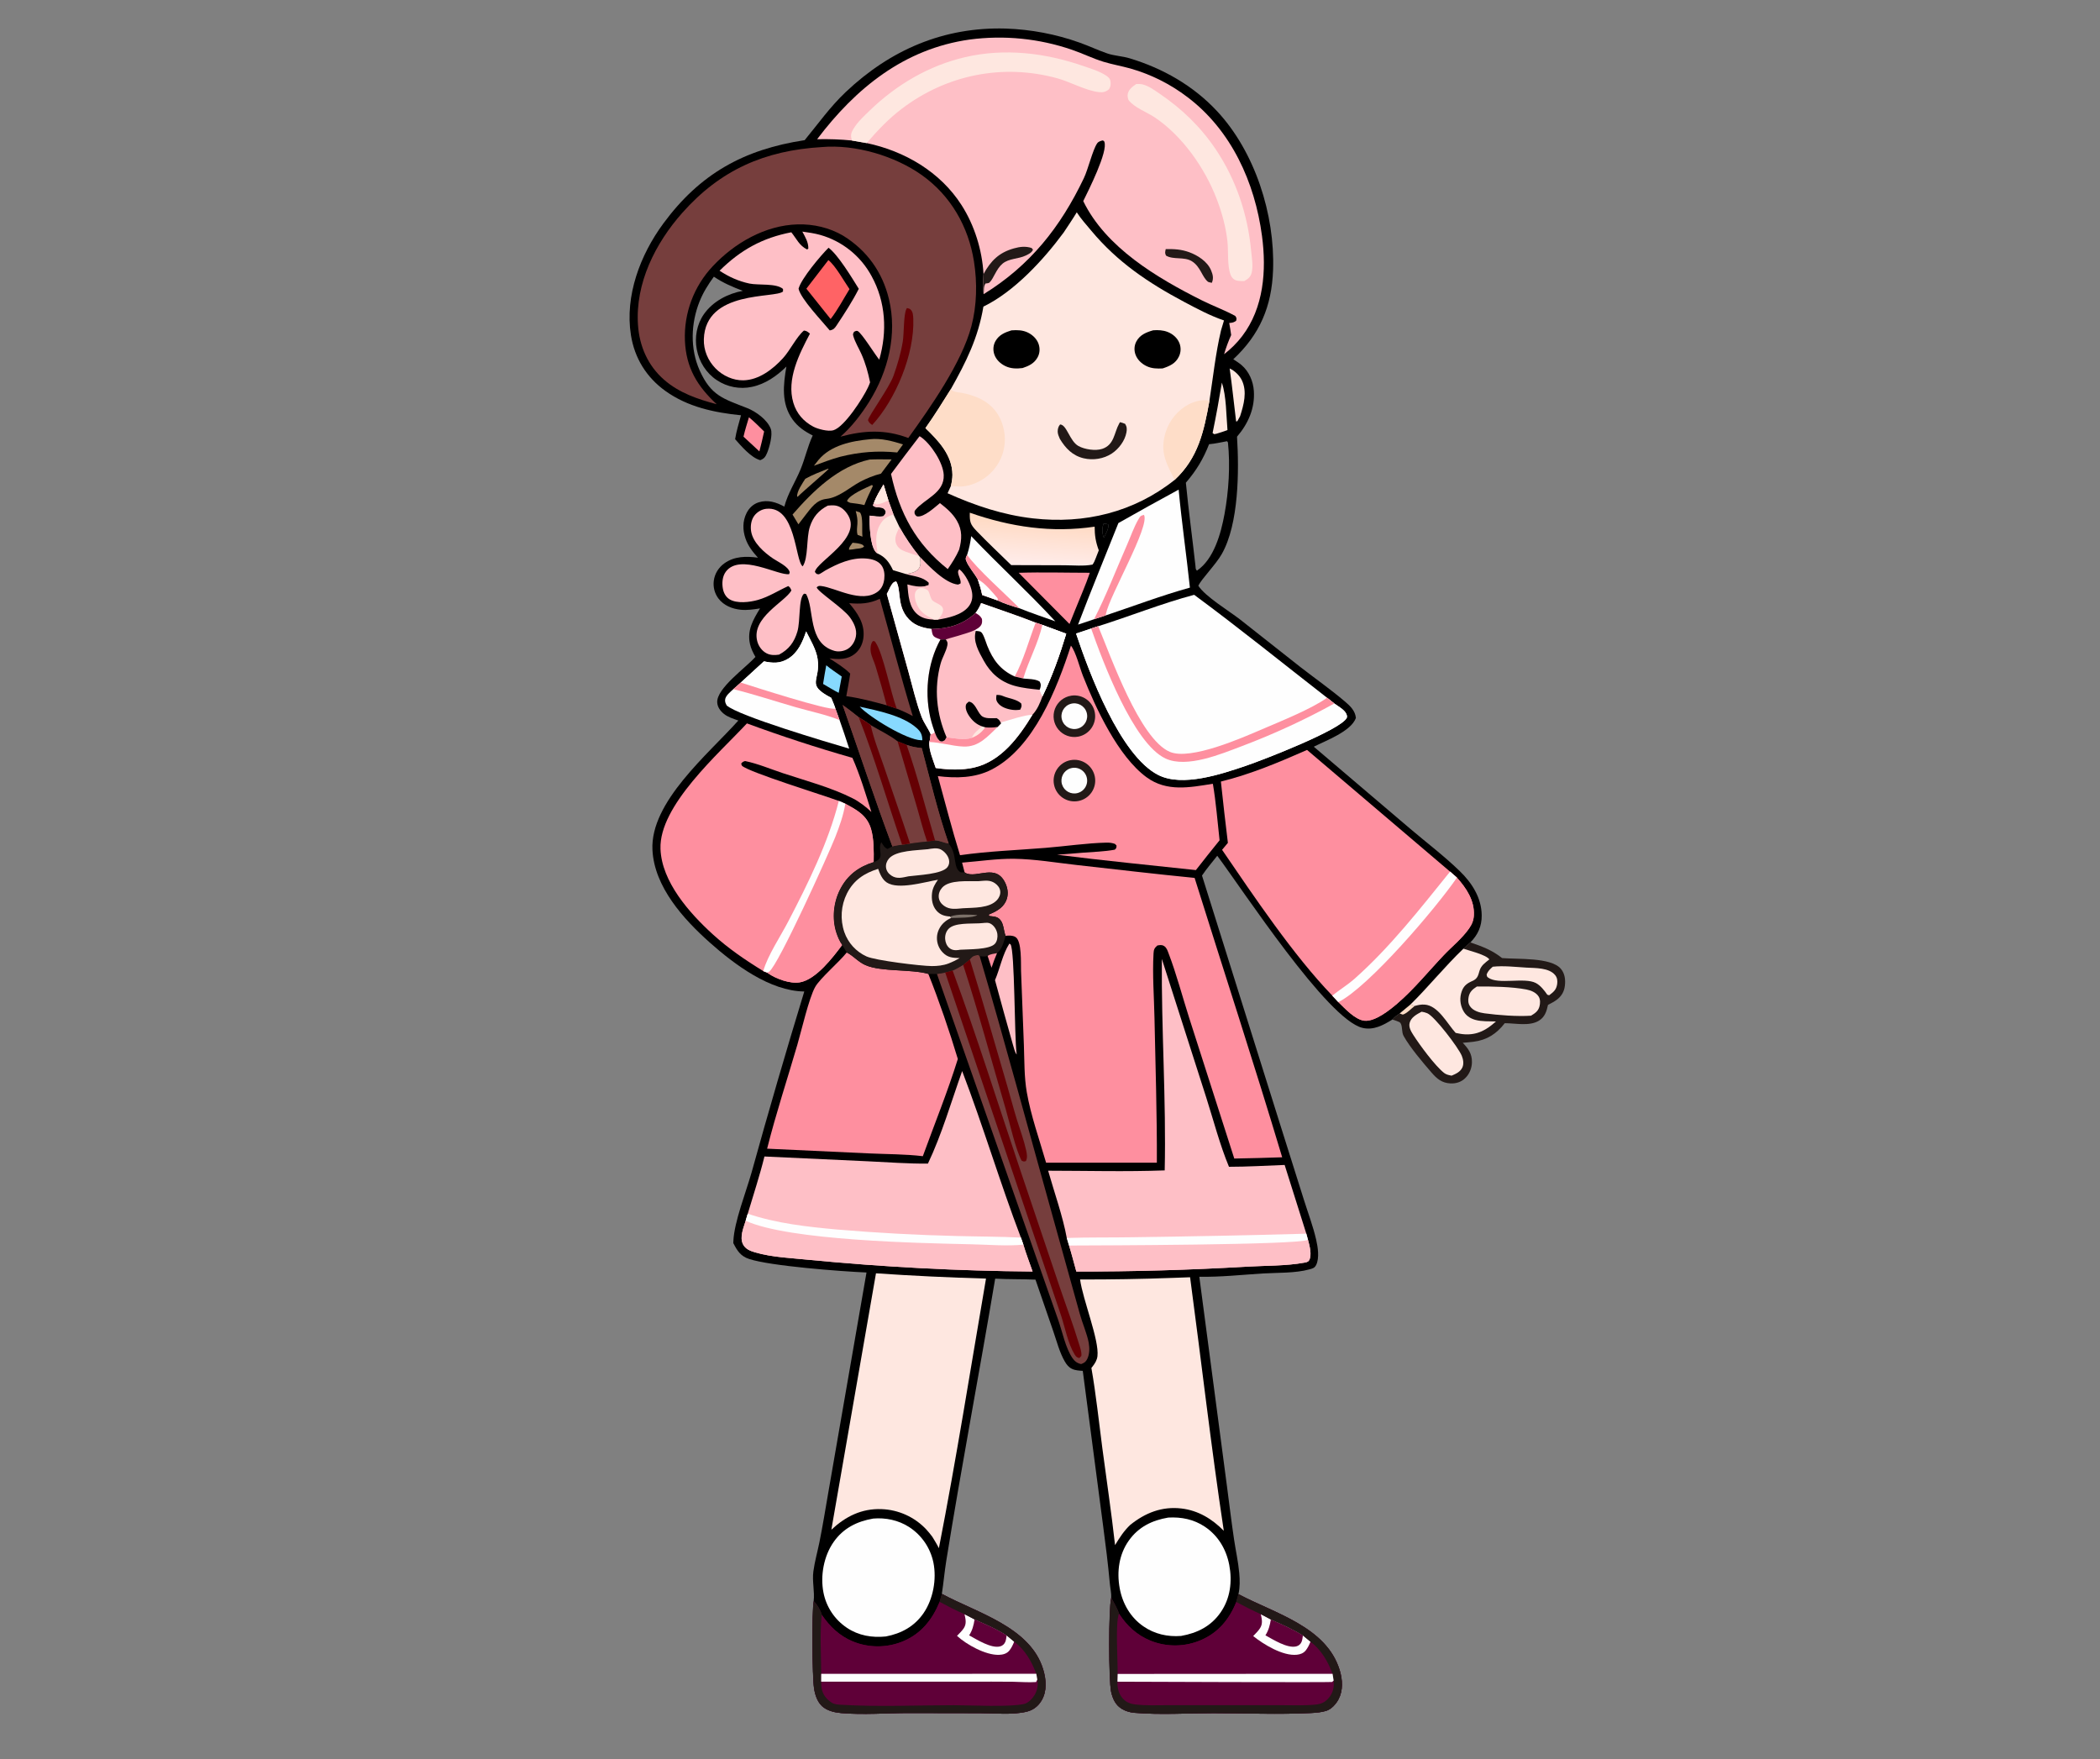 <?xml version="1.0" encoding="UTF-8"?>
<svg id="_图层_1" data-name="图层 1" xmlns="http://www.w3.org/2000/svg" xmlns:xlink="http://www.w3.org/1999/xlink" viewBox="0 0 1134 950">
  <rect x="0" y="0" width="1134" height="950" fill="#808080" stroke="none"/>
  <defs>
    <style>
      .cls-1 {
        fill: url(#_未命名的渐变);
      }

      .cls-2 {
        fill: #febfc6;
      }

      .cls-3 {
        fill: #7c7169;
      }

      .cls-4 {
        fill: #fe8f9f;
      }

      .cls-5 {
        fill: #763e3d;
      }

      .cls-6 {
        fill: #5f0038;
      }

      .cls-7 {
        fill: #650004;
      }

      .cls-8 {
        fill: #feddc8;
      }

      .cls-9 {
        fill: #a48969;
      }

      .cls-10 {
        fill: #87d9fe;
      }

      .cls-11 {
        fill: #fee7e0;
      }

      .cls-12 {
        fill: #ff6365;
      }

      .cls-13 {
        fill: #221917;
      }

      .cls-14 {
        fill: #fefefe;
      }
    </style>
    <linearGradient id="_未命名的渐变" data-name="未命名的渐变" x1="558.98" y1="668.98" x2="557.17" y2="645.3" gradientTransform="translate(0 950) scale(1 -1)" gradientUnits="userSpaceOnUse">
      <stop offset="0" stop-color="#ffdac3"/>
      <stop offset="1" stop-color="#ffecea"/>
    </linearGradient>
  </defs>
  <path d="m434.56,75.64c7.37-8.94,13.67-17.93,22.15-25.95,24.07-22.77,52.85-35.22,86.32-34.27,13.63.45,27.11,3.01,39.95,7.59,5,1.78,9.84,4.07,14.84,5.81,3.85,1.34,8.25,1.47,12.21,2.67,17.92,5.42,34.3,14.74,47.15,28.5,20.51,21.96,31.31,55.88,30.28,85.74-.68,19.67-7.15,34.92-21.48,48.27,1.51.97,3.1,1.98,4.47,3.15,4.04,3.47,6.27,8.7,6.63,13.94.65,9.39-3.1,17.74-9.09,24.72,1.16,18.38,1.01,47.05-8.21,63.33-3.25,5.74-10.91,13.41-12.69,17.14,3.7,5.82,16.61,13.62,22.43,18.14l32.88,25.93c7.95,6.15,16.29,12.02,23.94,18.52,2.8,2.38,5.51,5,5.84,8.84-2.61,7.26-16.26,12.21-22.73,15.51l51.94,44.2c8.91,7.58,18.52,14.85,26.9,22.99,6.6,6.4,11.73,14.4,11.83,23.87.06,5.84-2.02,10.47-6.13,14.63-1.27,1.1-2.6,2.17-3.76,3.38-10,9.57-18.69,20.4-28.54,30.12-1.98,1.6-3.94,3.22-5.87,4.88-1.56.97-2.77,1.87-3.98,3.26-4.9,3.05-10.18,5.94-16.18,4.47-18.9-4.62-64.35-74.18-78.34-92.92-2.75,3.51-5.76,6.98-8.24,10.69l41.85,133.3,13.16,41.75c2.24,7.11,4.98,14.34,6.64,21.59.9,3.93,1.84,9.84.01,13.59-.83,1.71-1.96,1.96-3.7,2.44-7.63,2.11-17.31,1.72-25.27,2.21-11.21.7-22.91,1.99-34.14,1.76l14.96,113.37c1.26,9.51,2.39,19.06,3.81,28.54.9,6.04,2.26,12.05,2.8,18.14.33,3.72.41,7.7-.45,11.36,19.49,10.36,47.65,17.62,54.7,41.2,1.53,5.11,1.86,10.77-.71,15.63-1.33,2.51-3.85,5.32-6.65,6.18-2.57.79-5.47,1.03-8.14,1.17-17.42.86-35.25.09-52.72.09-13.98,0-28.72.96-42.59-.2-2.42-.2-4.65-.83-6.76-2.07-3.49-2.06-5.02-5.43-5.88-9.25-1.36-6.05-1.45-44.89.05-50.76.16-2.41-.52-5.31-.74-7.76-.96-10.56-2.28-20.98-3.67-31.49l-10.94-83.32c-1.95-.15-4.01-.22-5.8-1.08-1.81-.87-2.91-2.27-3.9-3.97-2.84-4.9-4.4-11.07-6.26-16.42l-9.58-27.8c-7.25-.32-14.51-.12-21.76-.53-8.54,50.86-18.23,101.56-26.43,152.47-.95,5.9-1.45,11.86-2.38,17.77,18.88,10.21,47.86,17.9,54.71,40.87,1.63,5.47,2.12,11.57-.89,16.69-1.83,3.11-4.58,5.2-8.07,6.04-7.63,1.83-17.11.83-24.98.81l-38.56-.07c-11.97-.01-24.67,1.04-36.57.01-3.21-.28-6.58-1.02-9.28-2.87-3.36-2.31-4.79-6.62-5.39-10.49-1-6.41-1.26-41.04-.19-47.03.63-5.28-.88-10.75-.15-16.13.72-5.3,2.23-10.59,3.29-15.84,1.78-8.81,3.2-17.7,4.74-26.55l20.66-119c-13.48-.58-51.74-3.46-63.35-7.29-4.68-1.54-6.46-4.44-8.57-8.58,0-.15,0-.29,0-.44,0-.24.02-.49.04-.74.42-10.2,6.87-26.52,9.78-36.82,9.08-32.74,18.58-65.37,28.5-97.87-18.43-.2-37.65-14.52-51.01-26.42-14.26-12.69-29.99-30.09-30.98-50.03-1.29-25.95,30.34-51.89,46.38-69.87-2.65-.96-5.63-1.82-7.84-3.63-1.89-1.54-3.43-3.63-3.56-6.14-.41-7.64,15.43-18.7,20.63-24.59-1.24-2.12-2.37-4.45-2.92-6.86-1.71-7.47,1.68-13.23,5.41-19.32-3.46.54-6.99,1.08-10.5.72-4.56-.47-9.08-2.3-11.94-6.03-2.09-2.76-2.99-6.23-2.53-9.66.5-3.79,2.58-7.12,5.68-9.35,5.4-3.89,11.87-3.95,18.16-3.06-2.79-3.11-5.32-6.29-6.7-10.29-1.59-4.59-1.66-9.4.55-13.82,1.37-2.73,3.63-4.88,6.57-5.8,4.92-1.54,9.51-.03,13.82,2.32,1.95-7.3,5.92-13.23,8.76-20.09,2.5-6.04,3.78-12.32,6.58-18.32-4.34-2.18-8.05-4.68-10.91-8.68-6.17-8.63-4.99-18.73-3.31-28.54-5.16,5.09-11.38,9.45-18.58,10.96-6.55,1.41-13.38.11-18.96-3.6-5.75-3.8-9.55-9.85-10.85-16.59-1.26-6.55.01-13.58,3.86-19.07,4.82-6.88,12.88-11.09,21.01-12.59-5.57-2.08-10.7-4.3-15.65-7.63-3.1,4.25-5.79,8.53-7.74,13.43-4.68,11.76-5.16,25.42.04,37.1,6.19,13.88,12.9,15.36,25.71,20.42,4.7,1.86,10.93,6.33,12.73,11.23,1.15,3.16-.74,10.02-2.02,13.05-.87,2.06-1.61,3.05-3.67,3.84-4.86-1.26-10.27-7.59-13.57-11.34.68-4.35,2.04-8.65,3.18-12.9-14.5-1.46-28.8-4.49-40.86-13.16-10.25-7.37-16.65-17.75-18.6-30.23-3.31-21.18,5.05-43.24,17.47-60.11,19.8-26.9,43.46-40.06,76.36-45.06Zm218.34,164.24c-3.17,8.07-6.87,14.18-12.53,20.78,1.45,14.95,3.51,29.87,5.17,44.8.13,1.13-.06,1.91.84,2.67,9.19-6.27,12.94-20.14,14.85-30.5,2.28-12.33,3.16-26.27,1.86-38.73l-.49-.65c-3.2.59-6.47,1.34-9.71,1.62Zm-56.52,49.94c.86-1.92,2.52-4.55,2.05-6.66-.86-.25-1.56-.39-2.46-.41-.86,1.85-.86,4.92-.17,6.86.08.22.17.44.26.66l.32-.45Z"/>
  <path class="cls-6" d="m668.79,860.83c19.49,10.36,47.65,17.62,54.7,41.2,1.53,5.11,1.86,10.77-.71,15.63-1.33,2.51-3.85,5.32-6.65,6.18-2.57.79-5.47,1.03-8.14,1.17-17.42.86-35.25.09-52.72.09-13.98,0-28.72.96-42.59-.2-2.42-.2-4.65-.83-6.76-2.07-3.49-2.06-5.02-5.43-5.88-9.25-1.36-6.05-1.45-44.89.05-50.76,1.41,2.61,3.29,5.73,4.17,8.53,4.25,6.58,9.64,11.58,16.96,14.58,8.84,3.58,18.75,3.44,27.48-.39,9.27-4.04,15.17-11.25,18.88-20.47l1.2-4.24Z"/>
  <path class="cls-6" d="m667.59,865.07c4.37,2.31,8.73,4.57,13.25,6.57l5.42,2.86c5.9,2.56,11.85,5.17,17.3,8.61l4.09,3.37c5.78,4.38,9.48,10.64,11.94,17.35l-116.05.07c.17-7-1.36-27.41.74-32.55,4.25,6.58,9.64,11.58,16.96,14.58,8.84,3.58,18.75,3.44,27.48-.39,9.27-4.04,15.17-11.25,18.88-20.47Z"/>
  <path class="cls-14" d="m680.85,871.64l5.42,2.86c5.9,2.56,11.85,5.17,17.3,8.61l4.09,3.37c-.57,1.54-1.49,3.39-2.52,4.68-1.23,1.54-2.91,2.18-4.83,2.38-7.56.79-17.93-5.54-23.59-10.08,1.26-1.33,2.72-2.71,3.7-4.25,1.6-2.5.98-4.89.42-7.58Z"/>
  <path class="cls-6" d="m686.27,874.5c5.9,2.56,11.85,5.17,17.3,8.61-.16,1.1-.29,2.4-.71,3.43-.53,1.3-1.56,2.18-2.92,2.5-4.85,1.17-12.55-3.78-16.61-5.98,1.75-2.77,2.4-5.4,2.94-8.57Z"/>
  <path class="cls-13" d="m668.79,860.83c19.49,10.36,47.65,17.62,54.7,41.2,1.53,5.11,1.86,10.77-.71,15.63-1.33,2.51-3.85,5.32-6.65,6.18-2.57.79-5.47,1.03-8.14,1.17-17.42.86-35.25.09-52.72.09-13.98,0-28.72.96-42.59-.2-2.42-.2-4.65-.83-6.76-2.07-3.49-2.06-5.02-5.43-5.88-9.25-1.36-6.05-1.45-44.89.05-50.76,1.41,2.61,3.29,5.73,4.17,8.53-2.1,5.14-.57,25.55-.74,32.55l-.12,4.18c0,.51,0,1.02.03,1.53.17,3.23,1.33,6.41,3.88,8.53,1.75,1.46,3.61,2.01,5.83,2.26,5.77.67,11.82.38,17.63.38h28.61s32.02,0,32.02,0c6.22,0,12.64.28,18.83-.29,3.33-.3,5.56-1.36,7.67-4.08,2.05-2.64,2.62-5.68,2.23-8.95l-.57-3.65c-2.46-6.71-6.16-12.97-11.94-17.35l-4.09-3.37c-5.45-3.44-11.4-6.05-17.3-8.61l-5.42-2.86c-4.53-2-8.88-4.26-13.25-6.57l1.2-4.24Z"/>
  <path class="cls-14" d="m603.54,903.9l116.05-.07.57,3.65c-.3.26-.54.61-.9.77-.61.26-105.79-.08-115.84-.16l.12-4.18Z"/>
  <path class="cls-6" d="m508.65,860.69c18.88,10.21,47.86,17.9,54.71,40.87,1.63,5.47,2.12,11.57-.89,16.69-1.83,3.11-4.58,5.2-8.07,6.04-7.63,1.83-17.11.83-24.98.81l-38.56-.07c-11.97-.01-24.67,1.04-36.57.01-3.21-.28-6.58-1.02-9.28-2.87-3.36-2.31-4.79-6.62-5.39-10.49-1-6.41-1.26-41.04-.19-47.03,1.79,1.7,3.69,4.91,4.31,7.32,4.34,6.3,9.53,11.35,16.68,14.35,8.7,3.59,18.46,3.59,27.16-.01,9.88-4.11,15.81-11.66,19.83-21.31l1.24-4.31Z"/>
  <path class="cls-6" d="m507.41,865c4.43,2.32,8.82,4.7,13.43,6.63l5.42,2.83c5.87,2.55,11.96,5.11,17.32,8.64l4.07,3.37c5.8,4.29,9.49,10.7,11.94,17.35l-116.15.03c-.02-10.45-.81-21.54.3-31.88,4.34,6.3,9.53,11.35,16.68,14.35,8.7,3.59,18.46,3.59,27.16-.01,9.88-4.11,15.81-11.66,19.83-21.31Z"/>
  <path class="cls-14" d="m520.84,871.63l5.42,2.83c5.87,2.55,11.96,5.11,17.32,8.64l4.07,3.37c-.63,1.69-1.46,3.36-2.58,4.78-1.37,1.73-3.52,2.28-5.63,2.35-7.17.22-17.51-5.51-22.66-10.26,1.23-1.28,2.66-2.61,3.64-4.09,1.64-2.49,1-4.92.42-7.61Z"/>
  <path class="cls-6" d="m526.27,874.46c5.87,2.55,11.96,5.11,17.32,8.64-.17,1.09-.29,2.34-.68,3.37-.48,1.25-1.47,2.19-2.76,2.54-4.86,1.33-12.72-3.72-16.8-5.94,1.77-2.79,2.41-5.41,2.93-8.61Z"/>
  <path class="cls-13" d="m508.65,860.69c18.88,10.21,47.86,17.9,54.71,40.87,1.63,5.47,2.12,11.57-.89,16.69-1.83,3.11-4.58,5.2-8.07,6.04-7.63,1.83-17.11.83-24.98.81l-38.56-.07c-11.97-.01-24.67,1.04-36.57.01-3.21-.28-6.58-1.02-9.28-2.87-3.36-2.31-4.79-6.62-5.39-10.49-1-6.41-1.26-41.04-.19-47.03,1.79,1.7,3.69,4.91,4.31,7.32-1.1,10.34-.31,21.44-.3,31.88l-.02,4.24c.02,1.2.04,2.53.28,3.71.69,3.45,2.63,5.81,5.54,7.68,1.46.94,3.44.99,5.14,1.09,20.04,1.17,40.65.23,60.74.22,9.36,0,29.58,1.12,37.73-.63,2.43-.52,4.62-2.9,5.86-4.93,1.42-2.34,2.07-5.64,1.4-8.31l-.54-3.11c-2.45-6.65-6.14-13.05-11.94-17.35l-4.07-3.37c-5.36-3.53-11.44-6.09-17.32-8.64l-5.42-2.83c-4.61-1.93-9.01-4.31-13.43-6.63l1.24-4.31Z"/>
  <path class="cls-14" d="m443.45,903.85l116.15-.03.54,3.11-.65,1.35c-4.18.3-8.47-.1-12.67-.16-7.61-.1-15.23-.04-22.85-.04h-80.53s.02-4.23.02-4.23Z"/>
  <path class="cls-2" d="m441.24,75.19c20.85-27.58,47.02-48.86,82.41-53.84,18.57-2.45,37.45-.57,55.17,5.51,5.78,1.96,11.31,4.75,17.15,6.52,4.73,1.43,9.65,2.28,14.42,3.6,11.15,3.18,21.61,8.42,30.83,15.45,23.72,17.93,36.42,46.07,40.26,74.99,2.47,18.56,1,38.76-10.74,54.13-2.8,3.65-6.07,6.92-9.73,9.71,1.05-3.58,2.29-6.93,3.82-10.34-.32-2.18-.63-4.35-1.05-6.51.15-.01.3-.02.45-.04,1.45-.14,2.13-.31,3.3-1.19.3-1.4.29-1.33-.46-2.55-5.88-3.23-12.25-5.52-18.25-8.53-24-12.05-51.62-28.37-63.87-53.51,2.59-5.32,13.63-26.99,11.37-32.1-.23-.52-.32-.4-.93-.66-1.13.33-2.22.56-2.93,1.59-2.44,3.56-4.81,13.84-7.2,18.84-12.64,26.43-28.98,47.09-54.09,62.58-.6-3.54-.22-7.29-.07-10.86-.74-12.97-4.87-26.33-11.89-37.27-11.52-17.94-30.62-29.08-51.18-33.45l-8.03-1.4c-6.23-.61-12.49-.83-18.76-.68Z"/>
  <path class="cls-11" d="m460,75.87c-.72-2.58-.58-3.84.79-6.16,2.29-3.89,5.79-7.04,9-10.15,14.34-13.87,31.9-24.18,51.42-28.71,21.25-4.94,43.21-2.32,63.64,4.75,4.07,1.41,8.87,2.84,12.45,5.21,1.26.83,2.13,1.62,2.36,3.16.25,1.61.04,2.79-.75,4.18-1.75,1.47-3.19,1.84-5.48,1.6-6.98-.74-15.46-5.55-22.55-7.49-29.27-8.02-59.61-1.94-83.79,16.38-7.16,5.42-13.26,11.82-19.07,18.63l-8.03-1.4Z"/>
  <path class="cls-13" d="m531.09,147.99c3.98-7.2,8.35-11.6,16.43-13.87,3.23-.91,6.29-1.27,9.55-.21l.74.9c-.6,1.62-2.42,2.46-3.9,3.17-4,1.93-9.11,1.5-12.55,4.4-3.51,2.96-4.73,8.01-7.07,10.21-.39.37-1.6.45-2.12.51-1.17,1.74-.73,3.78-1.01,5.76-.6-3.54-.22-7.29-.07-10.86Z"/>
  <path class="cls-11" d="m613.58,45.37c1.11-.04,2.2-.08,3.29.18,3.36.79,6.35,3.02,9.17,4.93,12.15,8.21,22.42,18.13,30.59,30.35,10.93,16.36,17.13,35,18.98,54.54.35,3.64,1.17,8.18.32,11.75-.59,2.47-1.89,3.42-4,4.65-1.14.03-2.3.03-3.43-.15-2.03-.32-3.29-1.39-4.01-3.32-1.83-4.93-1.1-12.37-1.66-17.74-.81-7.85-3.02-15.87-5.85-23.22-6.43-16.69-18.47-33.91-33.42-43.95-4.32-2.9-11.12-5.27-14.2-9.44-.33-1.09-.62-2.13-.36-3.27.58-2.5,2.57-3.96,4.59-5.31Z"/>
  <path class="cls-13" d="m629.49,134.52c4.44-.11,8.39.11,12.61,1.64,4.67,1.69,9.88,5.04,11.86,9.76,1,2.38,1.48,4.39.43,6.8-.44-.12-1.77-.32-2.08-.56-3.26-2.62-3.96-8.17-8.73-11.11-4.17-2.57-10-.64-13.94-3.04-.71-1.49-.45-1.9-.16-3.49Z"/>
  <path class="cls-11" d="m581.45,114.64c2.25,3.51,5.08,6.63,7.75,9.83,14.14,17,30.78,28.19,50.21,38.53,6.94,3.69,14.09,7.51,21.55,10.04l-1.63,5.46c-2.94,12.5-4.26,25.2-6.22,37.86-3,16.58-6.01,30.86-18.83,42.81-22.05,17.52-48.64,23.9-76.41,20.76-16.18-1.83-31.4-6.92-46.19-13.58l1.82-3.97c.45-1.95.82-4.01.81-6.01-.05-10.53-7.47-18.35-14.57-25.19,4.82-6.81,9.23-13.86,13.64-20.94,8.35-14.86,14.8-27.67,17.66-44.68,16.6-8.03,32.48-25.26,43.35-40.02,2.38-3.61,4.84-7.2,7.07-10.91Z"/>
  <path class="cls-8" d="m499.74,231.19c4.82-6.81,9.23-13.86,13.64-20.94.18.16.36.33.55.48,1.42,1.1,4.28,1.18,6.07,1.54,11.37,2.32,19.73,8.03,22.15,20.05,1.35,6.76-.11,13.78-4.07,19.43-3.9,5.63-9.88,9.48-16.62,10.71-2.62.47-5.33.19-7.96-.06.45-1.95.82-4.01.81-6.01-.05-10.53-7.47-18.35-14.57-25.19Z"/>
  <path class="cls-8" d="m634.28,259.18c-3.97-8.19-7.54-13.8-5.5-23.29,1.44-6.85,5.58-12.84,11.48-16.61,3.62-2.29,8.61-3.89,12.85-2.91-3,16.58-6.01,30.86-18.83,42.81Z"/>
  <path d="m546.21,178.39c3.06-.24,6.07-.17,8.88,1.21,2.62,1.29,4.94,3.54,5.82,6.37.73,2.34.58,4.81-.6,6.97-1.8,3.3-4.74,4.68-8.13,5.8-3.25.41-6.35.37-9.36-1.09-2.65-1.29-4.97-3.49-5.91-6.33-.8-2.42-.59-4.99.69-7.21,1.93-3.36,5.12-4.64,8.61-5.73Z"/>
  <path d="m622.73,178.35c2.65-.19,5.3-.08,7.8.9,2.75,1.08,5.18,3.15,6.31,5.92.97,2.35.9,5.01-.2,7.31-1.8,3.83-5.06,5.22-8.82,6.47-3.02.14-5.78.1-8.57-1.2-2.7-1.25-5.12-3.51-6.11-6.36-.8-2.29-.67-4.78.46-6.94,1.91-3.66,5.41-5.04,9.14-6.1Z"/>
  <path class="cls-13" d="m604.81,227.96c.97.2,1.85.56,2.77.92.97,1.53,1.02,2.88.69,4.66-.83,4.49-4.11,8.85-7.88,11.35-4.37,2.89-10.12,3.79-15.2,2.58-6.03-1.43-9.8-5.4-12.89-10.51-.51-1.19-1.15-2.6-1.15-3.91,0-1.43.35-2.78,1.31-3.85,3.64.13,5.14,9.01,9.91,11.65,3.32,1.84,9.16,2.73,12.8,1.54,6.62-2.17,6.41-8.7,9.17-13.64.15-.27.31-.53.47-.8Z"/>
  <path class="cls-4" d="m519.51,465.81c9.22-.71,18.87-2.2,28.1-2.08,11.14.15,22.53,2.1,33.62,3.34,21.27,2.39,42.56,4.89,63.86,6.99,15.75,50.27,32.16,100.41,47.29,150.86-8.62.3-17.25.53-25.87.68l-24.34-75.9c-3.7-11.58-6.85-23.71-11.19-35.04-.55-1.43-1.02-2.98-2.39-3.82-1.27-.77-2.26-.52-3.63-.28-1.61,1.44-1.93,2.15-2.05,4.31-.66,11.39.28,23.32.51,34.75.53,26.04,1.4,52.18,1.28,78.23h-59.81c-3.57-12.4-8.23-25.4-10.43-38.09-1.43-8.23-1.25-17.01-1.56-25.35l-1.54-40.16c-.15-3.89.55-16.29-3.1-18.32-1.6-.89-3.49-.81-5.24-.6-1.07-2.68-.95-6.29-2.84-8.57-1.61-1.95-3.55-1.8-5.87-2.12l-.49-.72c3.76-1.6,7.51-3.37,9.36-7.26,1.43-3.02,1.21-6.33-.09-9.35-5.01-11.62-15.57-2.67-21.76-5.94-.16-.09-.3-.22-.45-.33l-1.35-5.23Z"/>
  <path class="cls-5" d="m443.78,79.41c18.01-1.57,39.42,4.76,54.04,15.16,15.59,11.1,25.14,27.79,28.12,46.59,1.82,11.48,1.59,23.82-1.41,35.09-5.22,19.63-22.12,43.71-34.05,60.26-12.55-4.74-23.83-4.15-36.61-.72,6.04-5.28,11.27-12.1,15.51-18.88,10.22-16.39,15.23-36.31,10.66-55.37-3.52-14.65-11.89-26.32-24.68-34.24-7.41-4.37-16.11-6.38-24.68-6.14-17.46.49-34.01,10.03-45.75,22.56-10.23,10.83-15.66,25.33-15.07,40.22.63,14.7,6.68,24.61,17.17,34.35-10.29-2.75-20.23-6.09-28.4-13.21-8.8-7.67-13.35-18.13-14.12-29.69-1.51-22.44,9.37-44.03,23.91-60.44,20.63-23.27,44.55-33.69,75.35-35.54Z"/>
  <path class="cls-7" d="m489.74,166.34c.41.11,1.31.28,1.68.56,1.63,1.18,1.7,3.53,1.76,5.38.68,18.92-9.51,43.49-22.18,57.19-1.18-.83-1.72-1.19-2.29-2.58.47-2.52,11.44-17.44,13.79-24.01,2.15-5.99,3.94-12.1,4.99-18.39.72-4.27.4-14.25,1.88-17.43.11-.24.24-.48.36-.72Z"/>
  <path class="cls-4" d="m705.82,404.96l77.22,65.71,3.7,3.24c5.09,5.67,9.55,12.34,9.15,20.32-.14,2.78-1,4.84-2.57,7.1-3.72,5.37-9.2,9.71-13.68,14.44-8.28,8.72-15.93,18.23-25.06,26.09-4.05,3.49-11.98,9.86-17.73,9.32-5.09-.49-10.65-6.7-14.14-10.05l-3.28-3.51c-21.03-21.82-42.17-53.4-59.51-78.73l3.14-3.76c-1.35-11.02-2.61-22.05-3.78-33.1,16.15-3.98,31.37-10.41,46.55-17.09Z"/>
  <path class="cls-4" d="m783.04,470.67l3.7,3.24c5.09,5.67,9.55,12.34,9.15,20.32-.14,2.78-1,4.84-2.57,7.1-3.72,5.37-9.2,9.71-13.68,14.44-8.28,8.72-15.93,18.23-25.06,26.09-4.05,3.49-11.98,9.86-17.73,9.32-5.09-.49-10.65-6.7-14.14-10.05l-3.28-3.51c3.97-3.19,8.25-5.75,12.12-9.19,19.12-16.95,35.48-37.93,51.5-57.77Z"/>
  <path class="cls-14" d="m783.04,470.67l3.7,3.24c-11.21,16.38-47.61,59.04-64.03,67.22l-3.28-3.51c3.97-3.19,8.25-5.75,12.12-9.19,19.12-16.95,35.48-37.93,51.5-57.77Z"/>
  <path class="cls-4" d="m403.34,390.63c18.75,6.91,37.75,13.11,56.96,18.6,4.1,9.24,7.19,19.59,10.25,29.24-2.93-2.8-6.48-5.55-10.1-7.38-11.68-5.91-25.24-9.46-37.66-13.58-6.69-2.22-13.57-5.15-20.46-6.56-1.18.4-1.34.46-2.11,1.42l.44,1.14c4.07,3.59,43.78,15.83,52.31,18.99l3.51,1.52c6.3,3.38,11.71,6.25,13.88,13.62,1.6,5.46,1.51,12.2,1.42,17.87-8.04,2.5-14.05,6.91-18.01,14.48-3.72,7.13-4.65,16.05-2.13,23.72.72,2.18,1.77,4.69,3.14,6.55-5.08,6.83-14.14,18.7-22.88,20.2-5.27.9-12.8-1.89-17.14-4.88-.17-.12-.33-.27-.5-.4l-2.1-.81c-9.69-5.93-18.88-12.21-27.3-19.88-12.59-11.48-27.57-28.34-28.2-46.09-.84-23.41,31.54-51.48,46.68-67.78Z"/>
  <path class="cls-4" d="m452.97,432.5l3.51,1.52c6.3,3.38,11.71,6.25,13.88,13.62,1.6,5.46,1.51,12.2,1.42,17.87-8.04,2.5-14.05,6.91-18.01,14.48-3.72,7.13-4.65,16.05-2.13,23.72.72,2.18,1.77,4.69,3.14,6.55-5.08,6.83-14.14,18.7-22.88,20.2-5.27.9-12.8-1.89-17.14-4.88-.17-.12-.33-.27-.5-.4l-2.1-.81c2.29-8.27,9.35-18.82,13.49-26.78,10.73-20.63,21.57-42.51,27.32-65.09Z"/>
  <path class="cls-14" d="m452.97,432.5l3.51,1.52c-1.07,6.34-3.17,12.24-5.52,18.2-3.55,9.03-30.68,69.02-35.59,72.43-.42.29-.61.32-1.11.53l-2.1-.81c2.29-8.27,9.35-18.82,13.49-26.78,10.73-20.63,21.57-42.51,27.32-65.09Z"/>
  <path class="cls-2" d="m627.4,517.82l24,74.92c3.93,12.29,7.29,25.41,12.25,37.31,10,0,20.06-.62,30.06-.99l11.7,37.11.9,3.29c.81,2.99,2.27,8.33.59,11.11-.59.98-1.69,1.08-2.76,1.28-9.49,1.76-21.28,1.56-31.15,2.14-30.56,1.79-61.16,2.66-91.77,2.62-1.31-4.67-2.49-9.43-3.94-14.05l-1.22-4.08c-2.12-11.66-6.79-24.73-10.06-36.31,20.91.02,42.06.61,62.94-.17.85-37.9-1.85-76.2-1.54-114.19Z"/>
  <path class="cls-2" d="m706.31,669.47c.81,2.99,2.27,8.33.59,11.11-.59.98-1.69,1.08-2.76,1.28-9.49,1.76-21.28,1.56-31.15,2.14-30.56,1.79-61.16,2.66-91.77,2.62-1.31-4.67-2.49-9.43-3.94-14.05,14.36-.07,124.58-.26,129.03-3.1Z"/>
  <path class="cls-14" d="m705.41,666.18l.9,3.29c-4.46,2.84-114.67,3.03-129.03,3.1l-1.22-4.08c11.92-.41,23.83-.19,35.75-.4,31.21-.41,62.41-1.05,93.6-1.91Z"/>
  <path class="cls-2" d="m519.57,578.37c11.34,29.67,20.41,60.23,31.71,89.91l1.34,3.82c1.42,4.86,3.33,9.7,4.99,14.5-40.1-.32-80.17-2.4-120.09-6.25-9.62-1.01-20.53-1.37-29.76-4.09-2.66-.78-5.29-1.8-6.57-4.45-1.87-3.87.32-8.83,1.47-12.61l1.13-3.8c3.03-10.24,6.47-20.54,9.01-30.91l55.99,2.6c10.73.5,21.55,1.34,32.29,1.25,7.51-15.78,12.61-33.47,18.48-49.95Z"/>
  <path class="cls-2" d="m403.79,655.39c15.54,5.26,31.88,7.03,48.14,8.53,21.67,1.84,43.39,3.01,65.13,3.52,11.41.31,22.82.26,34.22.85l1.34,3.82c1.42,4.86,3.33,9.7,4.99,14.5-40.1-.32-80.17-2.4-120.09-6.25-9.62-1.01-20.53-1.37-29.76-4.09-2.66-.78-5.29-1.8-6.57-4.45-1.87-3.87.32-8.83,1.47-12.61l1.13-3.8Z"/>
  <path class="cls-14" d="m403.79,655.39c15.54,5.26,31.88,7.03,48.14,8.53,21.67,1.84,43.39,3.01,65.13,3.52,11.41.31,22.82.26,34.22.85l1.34,3.82c-9.1.84-18.87,0-28.03-.21-28.19-.63-98.6-2-121.93-12.7l1.13-3.8Z"/>
  <path class="cls-14" d="m644.84,321.18c24.32,17.94,47.91,37.04,71.77,55.6l3.9,3.09c1.92,1.38,5.48,3.37,6.47,5.55.29.63.58,1.54.27,2.19-3.14,6.48-45.35,22.81-54.46,25.9-13.18,4.47-34.2,11.6-47.3,4.98-20.68-10.46-37.43-55.45-44.41-76.38l8.15-2.72,3.81-1.24c17.25-5.44,34.36-12.32,51.82-16.96Z"/>
  <path class="cls-14" d="m589.22,339.39l3.81-1.24c6.71,16.03,22.3,60.78,38.62,67.82,11.17,4.82,39.22-7.6,50.07-12.26,10.05-4.32,26.39-10.86,34.9-16.92l3.9,3.09c1.92,1.38,5.48,3.37,6.47,5.55.29.63.58,1.54.27,2.19-3.14,6.48-45.35,22.81-54.46,25.9-13.18,4.47-34.2,11.6-47.3,4.98-20.68-10.46-37.43-55.45-44.41-76.38l8.15-2.72Z"/>
  <path class="cls-4" d="m589.22,339.39l3.81-1.24c6.71,16.03,22.3,60.78,38.62,67.82,11.17,4.82,39.22-7.6,50.07-12.26,10.05-4.32,26.39-10.86,34.9-16.92l3.9,3.09c-15.78,8.74-33.02,16.65-49.92,23.03-11.21,4.23-29.71,12.04-41.2,6.68-17.44-8.14-34.05-52.77-40.18-70.19Z"/>
  <path class="cls-4" d="m578.31,348.63c2.72,3.56,4.74,11.91,6.48,16.32,6.9,17.46,18.97,43.51,34.37,54.77,10.95,8.01,23.32,5.48,35.79,3.5,1.71,10.04,2.49,20.4,3.62,30.53-4.32,5.32-8.58,10.68-12.79,16.09-24.98-2.69-50.03-5.14-74.96-8.3,4.68-.3,9.36-.73,14.04-1.11,5.62-.44,11.55-.58,17.09-1.61.97-.88.88-.89.99-2.2l-.83-.91c-1.57-.57-2.98-.74-4.65-.7-10.79.25-22.02,1.95-32.82,2.82-15.31,1.24-31.06,1.8-46.23,3.97-4.39-14.09-8.04-28.48-11.98-42.71,9.83,1.21,19.96,1.09,28.95-3.5,22.91-11.69,35.41-43.87,42.92-66.98Z"/>
  <path class="cls-13" d="m578.01,410.5c6.12-1.21,12.04,2.79,13.21,8.91,1.17,6.12-2.87,12.02-9,13.15-6.07,1.12-11.91-2.87-13.07-8.94-1.16-6.07,2.8-11.93,8.86-13.13Z"/>
  <path class="cls-14" d="m577.86,414.96c2.4-.83,5.06-.29,6.93,1.42,1.88,1.7,2.68,4.29,2.09,6.76-.59,2.47-2.48,4.42-4.92,5.08-3.61.99-7.36-1.07-8.47-4.65-1.11-3.58.82-7.39,4.36-8.62Z"/>
  <path class="cls-13" d="m578.48,375.65c6.06-.92,11.74,3.19,12.75,9.24,1.02,6.04-3,11.78-9.03,12.9-3.99.74-8.06-.73-10.66-3.84-2.6-3.11-3.32-7.38-1.88-11.17,1.44-3.79,4.81-6.51,8.81-7.12Z"/>
  <path class="cls-14" d="m578.11,380.09c3.66-1.12,7.53.93,8.66,4.59,1.13,3.65-.91,7.54-4.56,8.68-3.67,1.15-7.58-.9-8.71-4.58-1.14-3.67.93-7.57,4.61-8.69Z"/>
  <path class="cls-4" d="m457.24,514.34c.17.08.35.15.51.25,3.39,1.9,5.88,4.95,9.62,6.57,8.58,3.73,24.39,2.05,33.93,4.73,5.73,14.35,11.49,31.13,15.93,45.95-5.49,17.66-12.58,35.09-18.9,52.49-9.46-1.14-19.36-1.06-28.89-1.5l-55.19-2.56c4.72-18.81,10.89-37.48,16.32-56.11,2.2-7.54,6.23-25.13,9.61-31.18,2.6-4.66,12.9-13.38,17.05-18.63Z"/>
  <path class="cls-11" d="m473.04,687.57c19.78,1.35,39.59,2.3,59.41,2.84-8.32,48.5-16.02,97.31-25.45,145.6-1.04-2.14-2.34-4.16-3.56-6.2-1.04-1.36-2.12-2.72-3.28-3.97-6.3-6.69-14.98-10.62-24.16-10.93-10.76-.39-19.37,3.95-27.07,11.13l24.1-138.46Z"/>
  <path class="cls-11" d="m633.04,690.05l9.61-.35c6.11,45.6,11.32,91.43,18.2,136.92-6.33-6.44-13.81-11-22.91-12.06-10.51-1.23-19.54,2.37-27.62,8.87-3.39,3.2-5.79,6.95-8.19,10.92-1.95-17.48-4.57-34.94-6.87-52.38-1.9-14.4-3.4-28.99-5.91-43.29.24-.29.47-.59.7-.88,1.27-1.65,2.31-3.34,2.57-5.45,1.05-8.7-7.91-30.54-9.38-41.45,16.6.04,33.2-.24,49.79-.85Z"/>
  <path class="cls-2" d="m433.24,125.06c3.27.44,6.55.92,9.73,1.8,11.84,3.37,21.82,11.38,27.67,22.21,7.71,14,8.53,29.96,4.16,45.14-2.29-2.71-9.44-14.38-11.68-15.46-.66-.32-1.27.15-1.9.38-.58,1.06-.76,1.2-.4,2.42.91,3.17,2.91,6.42,4.27,9.45,2.28,5.09,3.64,10.02,4.75,15.46-.34.95-.72,1.88-1.15,2.79-2.55,5.46-12.72,21.46-18.77,23.12-2.71.75-8.23-.65-10.7-1.96-5.33-2.84-9.08-7.1-10.82-12.94-3.79-12.7,3.21-26.38,8.97-37.31-1.09-.9-1.77-1.54-3.24-1.67-4.06,3.44-7.45,10.69-11.32,14.93-5.42,5.95-13.02,11.82-21.43,11.95-5.56.09-11.1-2.48-14.97-6.42-4.11-4.19-6.5-9.83-6.33-15.73.79-26.79,38.65-21.95,42.75-25.82v-1.35c-3.57-3.22-13.33-1.92-18.12-2.93-5.82-1.23-11.21-3.65-16.14-6.94,11.35-11.21,23.12-17.73,38.74-20.75,2.87,3.54,4.21,7.11,8.53,9.29l.66-.48c.07-3.48-1.67-6.22-3.25-9.21Z"/>
  <path d="m447.42,133.78c5.32,4.03,12.61,16.24,16.32,22.17-3.34,6.63-7.67,13.27-11.79,19.48-1.2,1.81-1.7,2.56-3.88,3-4.14-5.05-15.55-16.87-16.85-22.52,1.42-5.43,11.99-17.97,16.2-22.13Z"/>
  <path class="cls-12" d="m447.32,140.45c3.84,2.99,8.48,11.44,11.41,15.67-3.3,5.33-6.35,11.21-10.2,16.15l-13.09-16.39,11.88-15.43Z"/>
  <path class="cls-2" d="m478.87,320.69c.96-1.55,1.54-3.35,2.54-4.85.75-1.12,1.21-1.64,2.54-1.88,2.69,4.37.49,12.19,5.55,18.91,3.5,4.64,8.08,6.09,13.55,6.79,9.2-.19,16.89-2.35,23.73-8.65,1.29-1.75,2.23-3.32,3.01-5.36,9.79,3.52,19.8,6.76,29.46,10.59l3.6,1.2c4.29,1.61,8.59,3.2,12.9,4.76-3.5,11.53-7.5,22.84-12.77,33.7-1.4,3.75-2.7,7.08-5.46,10.08-7.4,12.13-16.88,25.08-31.54,28.49-6.45,1.5-14.15,1.19-20.68.24-1.3-3.97-3.92-9.96-3.45-14.06.47-1.33.55-2.79.72-4.19-1.36-3.26-3.63-6.01-4.91-9.41-2.95-7.81-4.85-16.23-7.08-24.28l-11.7-42.09Z"/>
  <path class="cls-14" d="m526.79,331.02c1.29-1.75,2.23-3.32,3.01-5.36,9.79,3.52,19.8,6.76,29.46,10.59l3.6,1.2c4.29,1.61,8.59,3.2,12.9,4.76-3.5,11.53-7.5,22.84-12.77,33.7-.74-1.06-1.13-2.24-1.58-3.43.2-.51.31-.75.45-1.31.31-1.34.17-1.99-.47-3.16-2.44-1.46-6-1.28-8.83-1.61l-4.6-1.08c-7.7-3.47-11.78-8.97-14.86-16.68-.83-2.08-1.51-4.83-2.73-6.66-.86-1.29-1.99-1.08-3.41-1.29l-.63-.4c1.03-.56,2.45-1.35,3.19-2.31.96-1.25.88-2.27.76-3.75-.91-1.68-1.83-2.25-3.46-3.2Z"/>
  <path class="cls-14" d="m562.85,337.45c4.29,1.61,8.59,3.2,12.9,4.76-3.5,11.53-7.5,22.84-12.77,33.7-.74-1.06-1.13-2.24-1.58-3.43.2-.51.31-.75.45-1.31.31-1.34.17-1.99-.47-3.16-2.44-1.46-6-1.28-8.83-1.61,2.9-9.79,8.1-18.88,10.3-28.94Z"/>
  <path class="cls-4" d="m559.25,336.25l3.6,1.2c-2.21,10.06-7.41,19.15-10.3,28.94l-4.6-1.08c4.86-8.99,7.62-19.52,11.31-29.06Z"/>
  <path class="cls-14" d="m540.56,390.64l.24-.61c4.28-1.17,12.77-4.11,16.72-4.03-7.4,12.13-16.88,25.08-31.54,28.49-6.45,1.5-14.15,1.19-20.68.24-1.3-3.97-3.92-9.96-3.45-14.06.47-1.33.55-2.79.72-4.19,1.07-.2,1.37-.45,2.22-1.07.72,1.96,1.21,3.34,2.76,4.77,1.43.36,1.38.26,2.67-.48l.93-1.58c4.43.57,9.39,1.7,13.73.31.56-2.38,3.57-4.44,5.37-6.22l1.82.55c2.34.31,4.35.12,6.67-.18l1.85-1.93Z"/>
  <path class="cls-4" d="m530.23,392.2l1.82.55c2.34.31,4.35.12,6.67-.18-5.49,5.17-10.16,10.9-18.49,10.56-6.14-.25-12.27-2.25-18.39-2.47.47-1.33.55-2.79.72-4.19,1.07-.2,1.37-.45,2.22-1.07.72,1.96,1.21,3.34,2.76,4.77,1.43.36,1.38.26,2.67-.48l.93-1.58c4.43.57,9.39,1.7,13.73.31.56-2.38,3.57-4.44,5.37-6.22Z"/>
  <path class="cls-11" d="m530.23,392.2l1.82.55c-1.99,2.77-4.04,4.38-7.19,5.67.56-2.38,3.57-4.44,5.37-6.22Z"/>
  <path class="cls-14" d="m478.87,320.69c.96-1.55,1.54-3.35,2.54-4.85.75-1.12,1.21-1.64,2.54-1.88,2.69,4.37.49,12.19,5.55,18.91,3.5,4.64,8.08,6.09,13.55,6.79.27,1.5.26,3.36,1.69,4.28.91.59,2.1.96,3.12,1.35-7.32,13.19-8.88,30.27-4.83,44.74.51,1.81,1.12,3.59,1.74,5.37-.85.62-1.15.87-2.22,1.07-1.36-3.26-3.63-6.01-4.91-9.41-2.95-7.81-4.85-16.23-7.08-24.28l-11.7-42.09Z"/>
  <path d="m510.71,345.25c.82,1.21,1.16,1.71.87,3.2-.65,3.37-2.74,6.56-3.65,9.9-3.63,13.34-2.26,27.12,3.2,39.75l-.93,1.58c-1.3.74-1.24.84-2.67.48-1.55-1.43-2.04-2.81-2.76-4.77-.62-1.77-1.23-3.56-1.74-5.37-4.05-14.47-2.49-31.55,4.83-44.74l2.85-.04Z"/>
  <path d="m526.94,340.68c1.42.21,2.56,0,3.41,1.29,1.21,1.83,1.89,4.58,2.73,6.66,3.08,7.71,7.16,13.21,14.86,16.68l4.6,1.08c2.83.33,6.38.15,8.83,1.61.65,1.17.79,1.82.47,3.16-.13.57-.25.81-.45,1.31-4.52-.48-9.08-.91-13.48-2.13-7.56-2.1-12.96-6.78-16.71-13.62-2.68-4.89-5.91-10.34-4.27-16.04Z"/>
  <path class="cls-6" d="m503.06,339.67c9.2-.19,16.89-2.35,23.73-8.65,1.63.95,2.55,1.52,3.46,3.2.12,1.48.2,2.5-.76,3.75-.73.96-2.16,1.75-3.19,2.31-3.49,1.74-15.34,4.79-15.6,4.97l-2.85.04c-1.01-.39-2.2-.76-3.12-1.35-1.43-.92-1.42-2.78-1.69-4.28Z"/>
  <path d="m530.23,392.2c-1.57-.58-2.86-1.3-4.13-2.41-2.04-1.78-4.83-5.48-4.62-8.41.1-1.42.67-1.65,1.69-2.5,3.3.34,4.49,5.27,6.65,7.47,1.92,1.96,5.83,1.43,8.4,1.45,1.52.92,1.59,1.29,2.35,2.83l-1.85,1.93c-2.31.31-4.32.49-6.67.18l-1.82-.55Z"/>
  <path d="m538.11,375.25c1.27,0,2.24.06,3.42.57,3.08,1.35,7.4,1.68,9.91,4.02.46,1.58.1,1.89-.51,3.37-1.35.22-2.81.27-4.17.1-2.77-.35-6.31-1.44-7.99-3.85-1.09-1.55-.85-2.47-.66-4.21Z"/>
  <path class="cls-13" d="m504.92,453.79c2.78.17,4.79,1.32,7.37,1.72,4.95,6.05,2,13.06,6.51,15.56l2.06-.02c.15.11.29.24.45.33,6.18,3.28,16.74-5.68,21.76,5.94,1.3,3.02,1.53,6.33.09,9.35-1.85,3.89-5.6,5.67-9.36,7.26l.49.72c2.33.32,4.26.17,5.87,2.12,1.88,2.27,1.77,5.89,2.84,8.57-.93,3.18-1.85,7.25-4.62,9.35-1.11,2.6-2.1,5.17-2.96,7.86l-2.08-6.33c-1.59.42-2.71.32-4.33.08l-.77-.64c-1.83.18-3.02.59-4.24,2.03-.1.12-.19.26-.28.39-1.19,1-2.37,2-3.61,2.93-1.87,1.1-3.69,2.22-5.69,3.07l-3.99,1.08-4.47.79-4.66-.07c-9.54-2.68-25.35-1-33.93-4.73-3.74-1.63-6.23-4.67-9.62-6.57-.16-.09-.34-.16-.51-.25-.76-1.39-1.63-2.72-2.46-4.07-1.37-1.85-2.42-4.36-3.14-6.55-2.52-7.67-1.59-16.59,2.13-23.72,3.95-7.58,9.97-11.99,18.01-14.48,6.77-2.03,1.7-6.5,4.14-10.74.94,1.46,1.69,3.01,3.34,3.64l2.62-1.37c1.7-.49,3.5-.69,5.25-.96,1.4-.06,2.9-.37,4.3-.56,3.07-.46,6.14-.78,9.22-1.12l4.28-.62Z"/>
  <path class="cls-4" d="m533.35,516.22c1.17-1.04,3.48-1.19,5.03-1.53-1.11,2.6-2.1,5.17-2.96,7.86l-2.08-6.33Z"/>
  <path class="cls-11" d="m474.19,469.17c1,2.72,2.14,5.65,4.64,7.34,6.12,4.14,20.61-.29,27.66-1.45-1.57,2.21-2.86,4.42-3.19,7.16-.4,3.34.14,6.93,2.42,9.53,2.05,2.33,4.47,3,7.46,3.15l.36.82c-1.37.58-2.63,1.39-3.73,2.38-2.24,2.02-3.75,4.99-3.86,8.02-.11,3.01.93,5.86,2.99,8.05,2.81,3,5.46,3.03,9.31,3.2-1.96,1.09-4.03,2.13-6.14,2.93-2.77,1.05-6.01,1.39-8.96,1.37-5.87-.05-30.5-3.02-35.26-5.22-5.6-2.56-9.92-7.29-11.95-13.11-2.34-6.86-1.83-14.38,1.4-20.87,3.66-7.2,9.27-10.92,16.83-13.3Z"/>
  <path class="cls-11" d="m528.62,475.8c3.19-.21,5.93-.79,8.68,1.15,1.5,1.06,2.67,2.53,2.84,4.41.15,1.67-.61,3.39-1.72,4.61-4.12,4.56-12.67,4.1-18.36,4.47-3.7.28-7.11.98-10.31-1.33-1.52-1.1-2.59-2.56-2.81-4.46-.23-1.92.52-3.85,1.77-5.28,3.94-4.5,14.25-3.37,19.89-3.56Z"/>
  <path class="cls-11" d="m500.9,458.59c2.18-.36,5.09-.96,7.14.12,2.02,1.07,3.9,3.24,4.4,5.5.32,1.41.09,2.82-.78,3.99-2.88,3.89-16.1,4.32-21.08,5-3.22.65-6.18,1.61-9.17-.35-1.54-1.01-2.7-2.45-2.95-4.32-.24-1.79.39-3.49,1.53-4.86,3.78-4.51,15.36-4.46,20.9-5.09Z"/>
  <path class="cls-11" d="m528.63,498.59l2.05-.15c1.76-.14,3.11-.43,4.65.59,1.73,1.14,2.95,3.27,3.24,5.3.24,1.74-.11,4.07-1.39,5.38-3.09,3.18-14.34,2.83-18.78,3.14-.21.04-.41.09-.61.12-1.88.28-3.74.17-5.23-1.13-1.33-1.15-2.04-2.99-2.17-4.71-.15-2.02.43-4.09,1.85-5.57,3.25-3.39,11.99-2.7,16.39-2.97Z"/>
  <path class="cls-3" d="m513.19,494.9c3.92-1.49,10.4-1.02,14.56-.79-1.9,1.65-11.23,1.46-14.2,1.6l-.36-.82Z"/>
  <path class="cls-5" d="m523.73,518.08c.09-.13.18-.27.28-.39,1.22-1.44,2.41-1.85,4.24-2.03l.77.64c13.93,47.34,26.7,95.08,40,142.6l14.08,50.59c1.34,4.9,3.94,10.83,4.8,15.54.52,2.85.51,6.19-.81,8.84-.8,1.59-1.65,2.11-3.28,2.71-2.1-.42-3.53-1.52-4.73-3.3-3.71-5.46-5.36-13.94-7.55-20.22l-11.58-32.99-53.99-154.11,4.47-.79,3.99-1.08c2-.85,3.82-1.97,5.69-3.07,1.24-.94,2.42-1.94,3.61-2.93Z"/>
  <path class="cls-7" d="m510.43,525.16l3.99-1.08c13.17,35.61,24.51,72.14,36.66,108.13l21.01,62.31c3.54,10.45,7.46,20.87,10.66,31.42.6,1.99,1.42,4.15,1.19,6.24l-1.09,1.15c-1.44-.31-1.82-.77-2.6-2.03-3.51-5.72-5.12-14.32-7.23-20.78l-10.73-31.8-51.87-153.56Z"/>
  <path class="cls-7" d="m523.73,518.08c7,22.63,13.48,45.44,20.15,68.18,1.81,6.18,3.42,12.47,5.33,18.62,1.66,5.36,3.69,10.73,4.89,16.21.44,2,.83,3.94-.1,5.86-1.16.39-1.16.3-2.31-.19-3.33-6.12-6.55-20.84-8.66-28.03-7.6-25.85-14.59-52.09-22.92-77.71,1.24-.94,2.42-1.94,3.61-2.93Z"/>
  <path class="cls-2" d="m447.04,273.02c1.31-.13,2.61-.24,3.92-.06,2.74.37,4.77,2.07,6.37,4.26,9.47,13.01-16.44,25.9-17.29,31.63l.86,1.02c.4.08.79.28,1.19.23.72-.08,2.85-1.64,3.58-2.05,6.72-3.74,14.09-7.06,21.96-6.46,3,.23,6.3,1.02,8.24,3.52,1.65,2.13,1.94,5.01,1.63,7.6-.31,2.58-1.3,5.08-3.41,6.7-8.79,6.72-22.96-2.09-30.66-2.97-1.28-.14-1.47-.05-2.42.7.52,2.37,14.26,11.11,17.98,16.26,2.14,2.97,3.9,6.55,3.18,10.3-.51,2.7-2.11,5.38-4.52,6.79-1.98,1.16-4.79,1.6-7.01.98-14.75-4.13-10.66-22.92-15.42-30.75l-1.05-.13c-3.06,2.53-1.88,14.69-3.57,20.42-1.71,5.79-4.58,9.64-9.92,12.49-2.26.33-4.58.38-6.67-.69-2.56-1.31-4.41-3.87-5.11-6.63-3.24-12.75,14.96-21.09,18.46-27.32-.53-1.3-.57-1.59-1.69-2.39-5.52,2.5-10.49,5.8-16.38,7.48-4.35,1.24-11.37,2.13-15.39-.38-1.95-1.22-3.07-3.31-3.51-5.52-.6-3.05-.36-6.75,1.54-9.32,7.59-10.24,28.62,2.33,34.23,1.28l.28-1.01c-.69-3.08-6.27-5.59-8.87-7.33-4.92-3.3-11.02-8.67-11.97-14.82-.44-2.8.02-6.16,1.79-8.45,1.51-1.96,3.87-3.38,6.34-3.65,16.21-1.75,15.53,27.96,19.73,31.08,3.14-4.64,1.89-15.28,3.87-21.39,1.74-5.36,4.71-8.83,9.71-11.43Z"/>
  <path class="cls-14" d="m630.86,819.47c7.13-.39,13.77.93,19.78,4.95,7.17,4.8,11.54,12.21,13.15,20.6,1.7,8.9.6,18.06-4.63,25.62-5.19,7.51-12.58,11.19-21.38,12.75-7.27.56-14.26-1-20.31-5.16-7.03-4.82-11.33-12.34-12.84-20.64-1.63-8.94-.38-18.25,4.97-25.75,5.24-7.35,12.54-10.89,21.26-12.37Z"/>
  <path class="cls-14" d="m471.49,820.01c6.78-.59,13.61.85,19.38,4.53,6.78,4.37,11.52,11.28,13.16,19.18,1.84,8.97-.1,19.76-5.3,27.34-4.91,7.15-11.97,11.02-20.37,12.61-7.44.77-14.74-.46-21.03-4.68-6.61-4.42-11.18-11.3-12.68-19.11-1.74-9.06.19-19.62,5.5-27.22,5.21-7.46,12.56-11.12,21.34-12.65Z"/>
  <path class="cls-14" d="m603.94,282.44c10.78-6.12,21.62-12.14,32.53-18.05,1.64,17.66,4.21,35.28,6.08,52.92-15.27,4.23-30.42,9.98-45.47,15l-6.28,2.07-8.66,2.9c7-18.37,14.52-36.58,21.8-54.85Z"/>
  <path class="cls-4" d="m590.79,334.38c6.64-12.96,12-26.97,17.87-40.32,1.96-4.45,3.71-9.63,6.19-13.79,1.01-1.69.96-1.72,2.9-2.24,3.38,6.04-18.61,43.57-20.52,53.39-.06.3-.11.59-.16.89l-6.28,2.07Z"/>
  <path class="cls-5" d="m455.04,380.69c2.96,2.16,5.88,4.33,8.71,6.66,2.24,1.3,4.34,2.68,6.44,4.2,4.6,2.79,10.35,5.45,14.51,8.76l4.88,1.94c2.76,1.01,5.25,1.42,8.17,1.72,4.54,17.08,8.75,34.87,14.54,51.54-2.58-.39-4.59-1.55-7.37-1.72l-4.28.62c-3.08.34-6.16.66-9.22,1.12-1.4.19-2.89.5-4.3.56-1.75.27-3.55.47-5.25.96-9.44-25.24-17.9-50.94-26.83-76.36Z"/>
  <path class="cls-5" d="m455.04,380.69c2.96,2.16,5.88,4.33,8.71,6.66,2.24,1.3,4.34,2.68,6.44,4.2,1.63,7.53,4.68,15.08,7.16,22.39,4.7,13.86,9.53,27.68,14.07,41.59-1.4.19-2.89.5-4.3.56-1.75.27-3.55.47-5.25.96-9.44-25.24-17.9-50.94-26.83-76.36Z"/>
  <path class="cls-7" d="m463.74,387.35c2.24,1.3,4.34,2.68,6.44,4.2,1.63,7.53,4.68,15.08,7.16,22.39,4.7,13.86,9.53,27.68,14.07,41.59-1.4.19-2.89.5-4.3.56-7.84-22.77-14.61-46.34-23.37-68.74Z"/>
  <path class="cls-5" d="m489.58,402.24c2.76,1.01,5.25,1.42,8.17,1.72,4.54,17.08,8.75,34.87,14.54,51.54-2.58-.39-4.59-1.55-7.37-1.72-5.05-17.09-9.44-34.74-15.34-51.54Z"/>
  <path class="cls-7" d="m484.7,400.31l4.88,1.94c5.9,16.8,10.29,34.46,15.34,51.54l-4.28.62c-2.1-5.9-3.62-12.19-5.39-18.21l-10.55-35.89Z"/>
  <path class="cls-14" d="m435.3,340.94c2.26,4.55,5.41,9.69,6.18,14.76,1.86,12.27-6.81,13.67,7.38,21.12.78,1.92,1.65,3.85,2.28,5.83l2.23,6.16c1.8,5.13,3.54,10.28,5.2,15.45-11.7-3.43-59.98-17.7-66.2-23.37-.49-1.01-.86-1.66-.83-2.83.05-2.32,2.9-4.47,4.46-5.93l4.01-3.56,12.52-11.46c4.7,1.02,8.68,1.24,12.99-1.38,5.38-3.27,7.89-9.09,9.78-14.79Z"/>
  <path class="cls-14" d="m435.3,340.94c2.26,4.55,5.41,9.69,6.18,14.76,1.86,12.27-6.81,13.67,7.38,21.12.78,1.92,1.65,3.85,2.28,5.83-3.51,1.29-44.29-11.9-51.12-14.07l12.52-11.46c4.7,1.02,8.68,1.24,12.99-1.38,5.38-3.27,7.89-9.09,9.78-14.79Z"/>
  <path class="cls-4" d="m400,368.58c6.83,2.17,47.61,15.36,51.12,14.07l2.23,6.16c-7.46-3-15.93-4.71-23.68-6.94-11.21-3.23-22.37-6.94-33.69-9.74l4.01-3.56Z"/>
  <path class="cls-2" d="m496.56,235.56c.23.13.47.24.68.39,5.42,3.73,12.08,13.88,12.37,20.51.43,9.73-10.07,12.72-15.18,18.77-.78.92-.6,1.06-.5,2.27.48.64.65,1.26,1.52,1.37,3.63.43,9.48-5.08,12.11-7.2,3.57,2.79,6.91,5.58,9.19,9.56,2.98,5.18,2.68,10.02,1.2,15.53-1.62,3.73-3.86,7.22-6.17,10.55-17.18-13.7-25.99-30-30.63-51.38,5.07-6.84,10.2-13.63,15.4-20.37Z"/>
  <path class="cls-5" d="m458.55,325.71c6.17.49,10.89.31,16.55-2.38,5.91,21.09,11.41,42.4,17.8,63.34-2.85-1.54-5.66-2.85-8.68-4.02l-5.39-1.78c-7.21-2.01-14.4-3.89-21.83-4.95.72-4.05,1.55-8.1,2.11-12.17-3.23-3.27-7.38-5.73-11.22-8.24,4.96.61,9.76.84,13.9-2.6,2.77-2.3,4.24-5.62,4.52-9.17.58-7.28-3.32-12.79-7.76-18.03Z"/>
  <path class="cls-7" d="m478.83,380.88c-1.87-7.08-3.88-14.13-6.03-21.14-.77-2.52-2.15-5.12-2.59-7.69-.28-1.65-.13-4.01.81-5.42.12-.18.28-.34.42-.5,1.15.22.79-.07,1.41.84,4.04,5.93,8.17,27.16,11.38,35.69l-5.39-1.78Z"/>
  <path class="cls-1" d="m523.69,276.86c22.18,7.71,44.07,10.98,67.42,7.53,0,4.74.57,8.32,2.24,12.78l-1.71,4.39c-.46,1.27-.89,2.2-1.66,3.31-4.72.95-10.48.37-15.33.36l-28.58-.08c-6.23-6.11-12.65-12.11-18.69-18.4-3.48-3.62-3.79-4.98-3.69-9.88Z"/>
  <path class="cls-2" d="m496.71,300.67c4.85,4.94,13.61,14.33,20.61,15l1.33-.55c.74-2.39-2.77-6.04-.56-7.71,3.22,2.53,6.27,8.65,6.84,12.67.4,2.81-.18,5.38-2,7.6-3.63,4.43-10.97,6.04-16.33,6.89l-2.13.05c-3.25-.21-6.15-.57-8.81-2.69-4.91-3.9-5.18-10.62-5.68-16.35,3.66.99,6.34,1.47,10.12.87l-.66.03,1.97-.57.11-1.21c-3.25-3.28-7.96-3.45-12.26-4.7,2.37-.46,5.29-.83,6.83-2.91,1.43-1.93.97-4.22.62-6.42Z"/>
  <path class="cls-11" d="m504.46,334.61c-4.7-2.32-8.14-4.26-9.88-9.6-.5-1.54-.96-4.3-.01-5.77.69-1.08,1.57-1.66,2.86-1.71,1.45-.06,2.66.55,3.77,1.38.87,1.49,1.07,3.34,1.86,4.69,1.53,2.6,7.24,2.49,6.05,6.79-.45,1.62-1.5,2.89-2.52,4.18l-2.13.05Z"/>
  <path class="cls-14" d="m524.46,289.51c14.85,15.6,30.82,30.21,45.42,46.01-6.43-2.32-13-4.47-19.33-7.05-3.95-1.17-8.2-2.5-11.92-4.27l-8.25-2.91c-.57-2.9-1.39-5.58-2.36-8.37-1.81-3.32-5.05-6.83-6.33-10.27-.49-1.31.03-1.87.55-3.05,1.1-3.37,1.74-6.58,2.22-10.09Z"/>
  <path class="cls-4" d="m528.03,312.92c-1.81-3.32-5.05-6.83-6.33-10.27-.49-1.31.03-1.87.55-3.05,4.99,7.28,21.21,21.69,28.31,28.87-3.95-1.17-8.2-2.5-11.92-4.27l-8.25-2.91c-.57-2.9-1.39-5.58-2.36-8.37Z"/>
  <path class="cls-14" d="m528.03,312.92c3.58,1.51,8.12,7.2,10.69,10.16.04.97.17.62-.08,1.11l-8.25-2.91c-.57-2.9-1.39-5.58-2.36-8.37Z"/>
  <path class="cls-11" d="m477.11,261.6l2.6,8.61c.93,2.54,1.83,5.1,2.8,7.63l3.21,6.8c3.11,5.55,6.56,10.67,10.57,15.62l.43.41c.35,2.2.82,4.49-.62,6.42-1.55,2.08-4.46,2.45-6.83,2.91l-7.06-2.13c-1.98-4.16-4.02-7.03-8.28-8.97-.58-.36-.65-.35-1.15-.97-2.99-3.72-3.34-14.89-3.13-19.49,2.44.3,4.86.74,7.32.35,1.02-1.02,1.11-1.14,1.38-2.55-1.64-3.72-4.82-1.14-6.97-3.29l.57-1.52c1.32-3.49,3.29-6.63,5.17-9.83Z"/>
  <path class="cls-2" d="m477.11,261.6l2.6,8.61c.93,2.54,1.83,5.1,2.8,7.63-3.59.98-5.75,2.54-7.53,5.89-2.58,4.84-1.88,10.02-1.05,15.17-.58-.36-.65-.35-1.15-.97-2.99-3.72-3.34-14.89-3.13-19.49,2.44.3,4.86.74,7.32.35,1.02-1.02,1.11-1.14,1.38-2.55-1.64-3.72-4.82-1.14-6.97-3.29l.57-1.52c1.32-3.49,3.29-6.63,5.17-9.83Z"/>
  <path class="cls-11" d="m477.11,261.6l2.6,8.61c-2.17,1.02-4.1,2.04-6.55,2.16-.37-.27-.93-.6-1.22-.94,1.32-3.49,3.29-6.63,5.17-9.83Z"/>
  <path class="cls-2" d="m485.72,284.63c3.11,5.55,6.56,10.67,10.57,15.62-2.41-.68-4.79-1.41-7.13-2.3-2.35-.89-4.26-1.93-5.23-4.39-1.28-3.24.47-6.02,1.8-8.94Z"/>
  <path class="cls-4" d="m550.08,309.31c12.76-.42,25.66-.02,38.43-.02-2.28,6.73-5.26,13.36-7.89,19.97l-3.09,7.69-27.45-27.65Z"/>
  <path class="cls-9" d="m469.58,248.15c3.94-.21,7.95-.07,11.9-.07l-5.73,7.66c-4.04,1.06-7.93,2.61-11.6,4.59-5.74,3.18-11.23,8.32-17.86,9.06-5.48.61-8.16,4.72-11.33,8.76l-3.82,4.98-3.17-5.28c11.05-12.71,24.65-26.03,41.62-29.69Z"/>
  <path class="cls-2" d="m545.06,509.52l.65.44c2.28,3.47,2.06,49.6,3.23,58.83l.09.65c-1.07-1.29-1.5-3.57-2.02-5.18-3.31-11.65-6.55-23.32-9.71-35,2.7-6.29,4.08-14.03,7.77-19.74Z"/>
  <path class="cls-9" d="m469.82,237.17c5.99-.66,12.15,1.03,17.81,2.79l-3.14,4.37c-10.72-1.06-20.32-.29-30.75,2.31-4.86,1.36-9.51,3.06-14.23,4.86.78-1.04,1.59-2.07,2.42-3.07,6.67-8.05,18.01-10.33,27.88-11.25Z"/>
  <path class="cls-10" d="m464.22,381.59c9.7,2.14,23.22,4.8,30.72,11.48,2.31,2.06,3.03,3.57,3.14,6.64-.25,0-.49.01-.74,0-7.66-.13-27.69-12.32-33.12-18.14Z"/>
  <path class="cls-11" d="m664.02,198.97c2.69,1.2,5.3,3.72,6.58,6.36,2.97,6.18,1.04,13.27-.95,19.41l-1.49,2.71-.66.13c-1.2-9.55-2.12-19.09-3.49-28.62Z"/>
  <path class="cls-11" d="m659.82,206.57c2.45,7.59,2.33,17.61,3.02,25.64-1.95.8-4.01,1.38-6.01,2.02l-1.19.21-.84-.62c1.86-9.05,3.53-18.14,5.03-27.25Z"/>
  <path class="cls-4" d="m404.43,225.32c2.9,2.36,5.53,5.05,8.2,7.67-.77,3.61-1.63,7.19-2.57,10.76l-8.57-7.96c.78-3.52,1.93-7.01,2.94-10.47Z"/>
  <path class="cls-10" d="m446.18,359.25c2.64,2.18,5.56,4.08,8.36,6.06l-1.64,8.81c-2.87-1.43-5.65-3.21-8.44-4.8.52-3.36,1.09-6.72,1.71-10.06Z"/>
  <path class="cls-9" d="m470.9,261.87l.45.6c-1.66,3.38-3.26,6.73-4.59,10.26-2.52-.61-5.07-.89-7.63-1.21-.77-.24-1.12-.48-1.76-.95,1.33-3.51,10.21-7.12,13.53-8.71Z"/>
  <path class="cls-9" d="m447.19,253.09l.26.11c-.15.54-13.96,12.27-16.71,15.05l-.26-.13c-.32-2.67,2.95-7.28,4.36-9.57,3.94-2.21,8.17-3.79,12.35-5.47Z"/>
  <path class="cls-9" d="m462.09,275.94l2.28.77c1.89,2.36.92,9.76,1.36,13.08l-2.62-.97c-.62-1.86-.26-3.96-.12-5.89.19-2.55-.28-4.55-.9-7Z"/>
  <path class="cls-9" d="m460.39,293.07c1.18.13,2.47.2,3.62.49,1.21.31,2.01.46,2.61,1.57-1.18,1.07-2.76,1.04-4.28,1.23-1.31.25-2.53.41-3.86.49-.21-1.24,1.19-2.72,1.9-3.78Z"/>
  <path d="m595.97,282.75c.9.02,1.6.15,2.46.41.47,2.11-1.18,4.74-2.05,6.66l-.32.45c-.09-.22-.18-.44-.26-.66-.69-1.93-.69-5.01.17-6.86Z"/>
  <path class="cls-13" d="m794.01,508.9c6.37,2.16,11.77,4.18,17.09,8.44,8.15.75,26.44-.54,31.78,5.82,2.17,2.58,2.55,5.94,2.15,9.18-.39,3.21-1.9,5.7-4.5,7.61-1.42,1.04-3.05,1.86-4.61,2.68-.77,3.49-1.65,6.49-4.88,8.51-5.09,3.17-12.79,1.36-18.47,1.37-4.41,5.72-9.6,9.1-16.86,10.02-1.93.25-3.88.4-5.82.56,2.98,3.16,5.02,5.86,4.96,10.45-.04,3.3-1.35,6.49-3.76,8.77-2.12,2-4.88,2.84-7.77,2.72-4.66-.21-7.35-2.46-10.26-5.82-4.76-5.5-11.6-13.52-15.1-19.79-1.21-2.16-.49-5.31-1.77-7.07-.52-.72-3.4-1.47-4.34-1.82,1.21-1.39,2.42-2.29,3.98-3.26,1.93-1.65,3.89-3.28,5.87-4.88,9.84-9.72,18.54-20.55,28.54-30.12,1.16-1.22,2.49-2.29,3.76-3.38Z"/>
  <path class="cls-11" d="m790.25,512.29c3.04,1.04,12.37,3.29,13.99,5.78-2.32,1.87-4.43,3.22-5.31,6.18-.67,2.25-.96,3.92-3.14,5.11-.53.29-1.08.52-1.62.78-2.42,1.17-3.91,2.58-4.82,5.15-1.22,3.42-.96,7,.67,10.24,1.38,2.74,3.67,4.33,6.57,5.17,3.46.99,7.62.75,11.21.88-5.02,4.51-9.86,7.34-16.92,6.93-1.63-.09-3.24-.43-4.83-.76-4.58-5.01-9.43-14.83-16.83-15.29-1.83-.11-3.49.25-5.24.73l-2.27-.77c9.84-9.72,18.54-20.55,28.54-30.12Z"/>
  <path class="cls-8" d="m755.84,547.28c1.93-1.65,3.89-3.28,5.87-4.88l2.27.77c-1.82,1.37-4.4,4.18-6.48,4.7l-1.65-.6Z"/>
  <path class="cls-11" d="m797.54,532.7c7.93-.07,19.04.13,26.71,1.61,2.5.48,5.33,1.63,6.69,3.92.88,1.49.8,3.61.37,5.23-.68,2.56-2.39,3.68-4.55,5-7.34.52-17.8-.29-25.11-1.28-2.81-.38-6.15-1.33-7.84-3.8-1.04-1.52-1.11-3.25-.76-5,.58-2.89,2.11-4.11,4.48-5.68Z"/>
  <path class="cls-11" d="m767.64,546.31c1.04.16,2.1.4,3.07.82,4.01,1.71,16.81,18.51,18.65,22.98.78,1.91,1.21,4.32.33,6.27-1.08,2.41-3.53,3.5-5.82,4.46-.16-.03-.33-.06-.49-.09-1.31-.26-2.51-.56-3.58-1.39-4.92-3.87-13.16-15.07-16.63-20.52-1.22-1.92-2.58-4.17-1.96-6.51.8-3.04,3.87-4.64,6.43-6Z"/>
  <path class="cls-11" d="m806.07,522.02c5.82-.66,12.36.14,18.19.48,4.74.28,12.22-.03,15.52,4.06,1.16,1.43,1.34,3.1,1.08,4.87-.46,3.06-1.95,4.22-4.33,6.01l-.99-.31c-1.57-2.28-3.67-5-6.18-6.31-6.2-3.25-20.36,1.06-25.8-2.96-.74-.55-.6-.83-.78-1.68.74-1.88,1.82-2.82,3.31-4.16Z"/>
</svg>